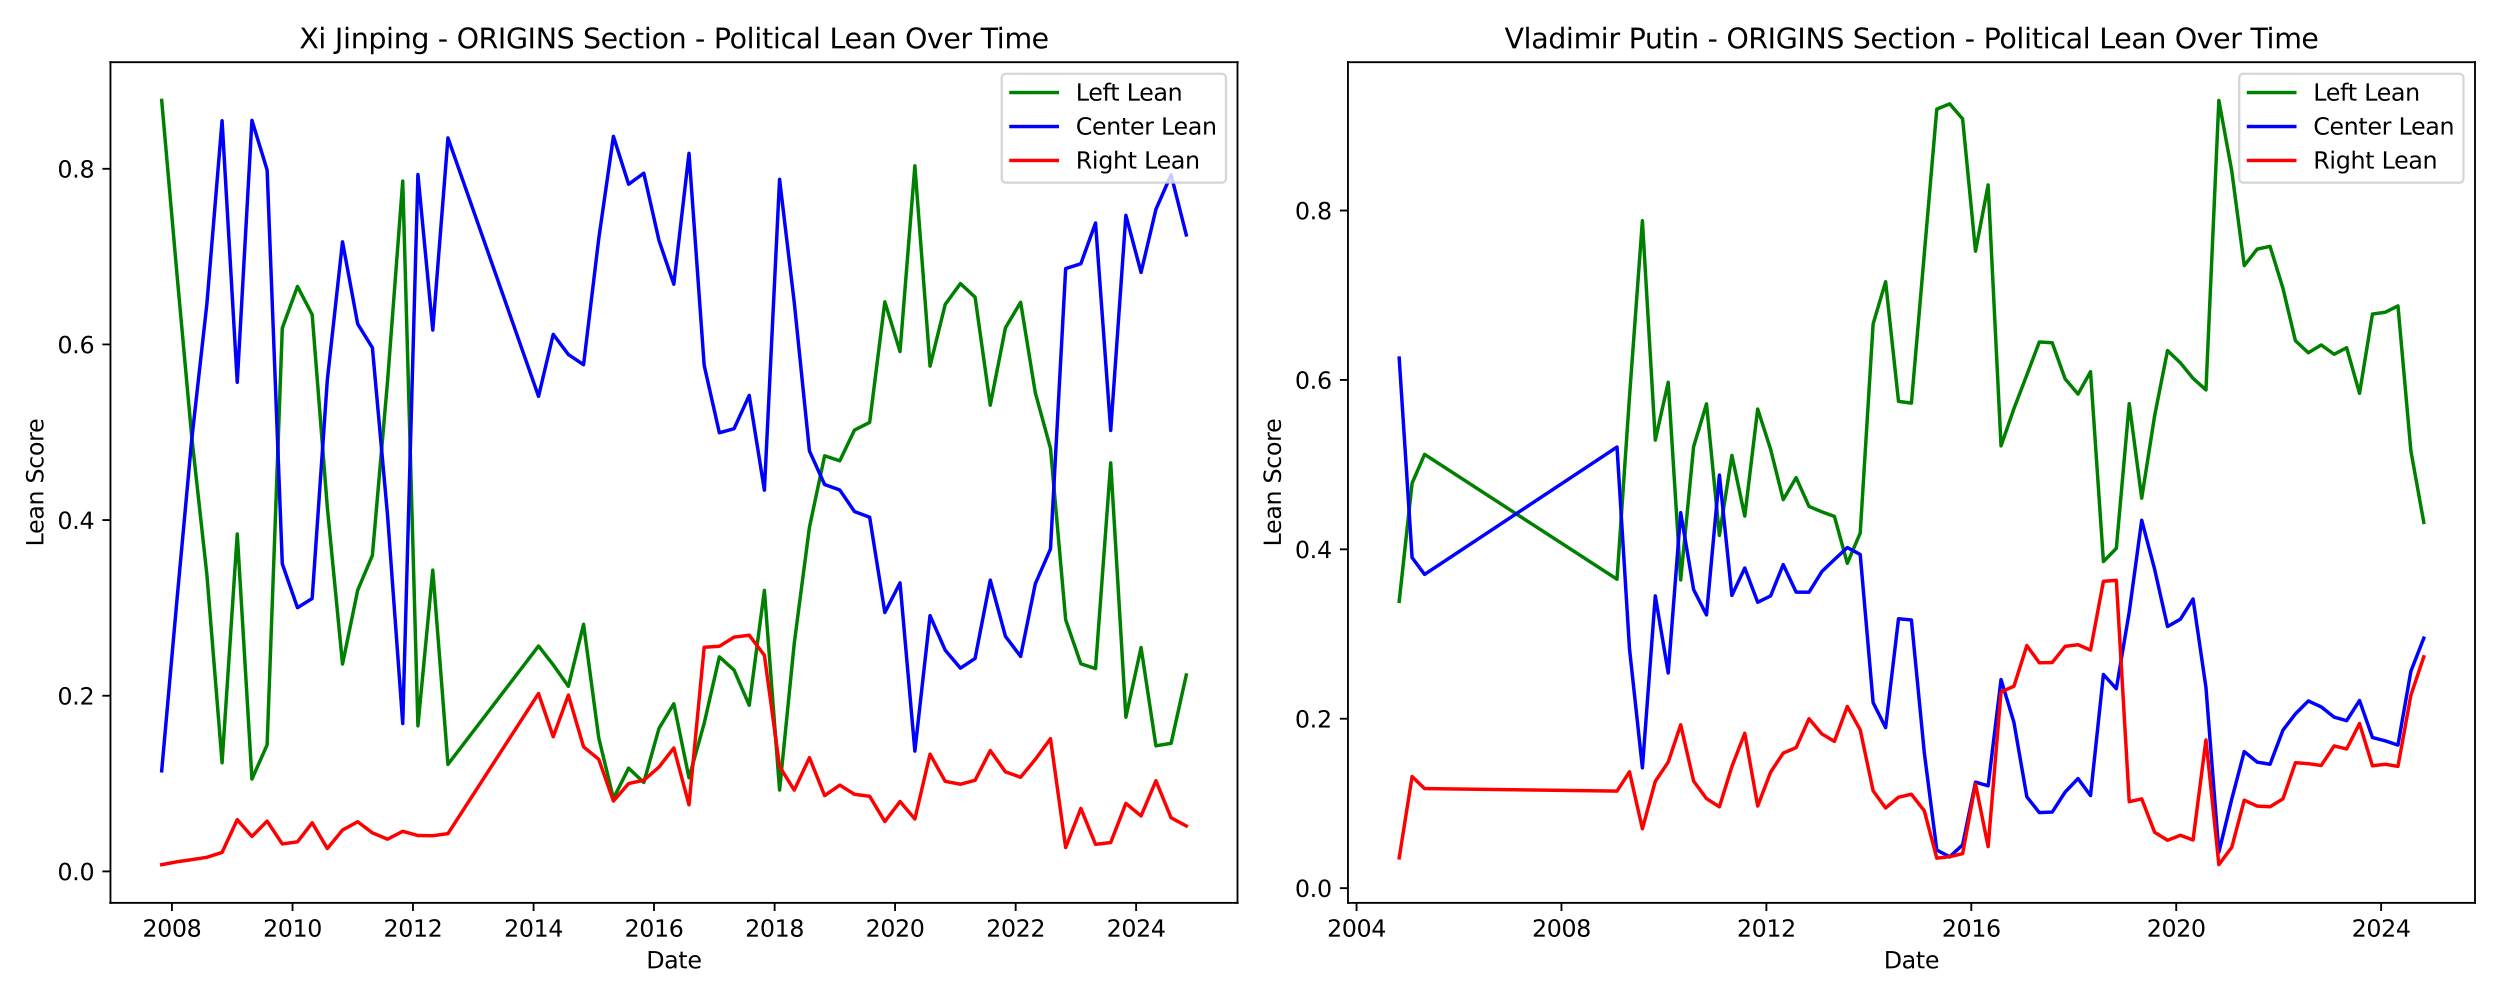 <?xml version="1.0" encoding="utf-8" standalone="no"?>
<!DOCTYPE svg PUBLIC "-//W3C//DTD SVG 1.1//EN"
  "http://www.w3.org/Graphics/SVG/1.1/DTD/svg11.dtd">
<svg xmlns:xlink="http://www.w3.org/1999/xlink" width="1080pt" height="432pt" viewBox="0 0 1080 432" xmlns="http://www.w3.org/2000/svg" version="1.1">
 <defs>
  <style type="text/css">*{stroke-linejoin: round; stroke-linecap: butt}</style>
 </defs>
 <g id="figure_1">
  <g id="patch_1">
   <path d="M 0 432 
L 1080 432 
L 1080 0 
L 0 0 
z
" style="fill: #ffffff"/>
  </g>
  <g id="axes_1">
   <g id="patch_2">
    <path d="M 47.72 390.04 
L 534.6 390.04 
L 534.6 26.88 
L 47.72 26.88 
z
" style="fill: #ffffff"/>
   </g>
   <g id="PolyCollection_1"/>
   <g id="PolyCollection_2"/>
   <g id="PolyCollection_3"/>
   <g id="matplotlib.axis_1">
    <g id="xtick_1">
     <g id="line2d_1">
      <defs>
       <path id="mba65ad11e4" d="M 0 0 
L 0 3.5 
" style="stroke: #000000; stroke-width: 0.8"/>
      </defs>
      <g>
       <use xlink:href="#mba65ad11e4" x="74.27" y="390.04" style="stroke: #000000; stroke-width: 0.8"/>
      </g>
     </g>
     <g id="text_1">
      <!-- 2008 -->
      <g transform="translate(61.545 404.638) scale(0.1 -0.1)">
       <defs>
        <path id="DejaVuSans-32" d="M 1228 531 
L 3431 531 
L 3431 0 
L 469 0 
L 469 531 
Q 828 903 1448 1529 
Q 2069 2156 2228 2338 
Q 2531 2678 2651 2914 
Q 2772 3150 2772 3378 
Q 2772 3750 2511 3984 
Q 2250 4219 1831 4219 
Q 1534 4219 1204 4116 
Q 875 4013 500 3803 
L 500 4441 
Q 881 4594 1212 4672 
Q 1544 4750 1819 4750 
Q 2544 4750 2975 4387 
Q 3406 4025 3406 3419 
Q 3406 3131 3298 2873 
Q 3191 2616 2906 2266 
Q 2828 2175 2409 1742 
Q 1991 1309 1228 531 
z
" transform="scale(0.016)"/>
        <path id="DejaVuSans-30" d="M 2034 4250 
Q 1547 4250 1301 3770 
Q 1056 3291 1056 2328 
Q 1056 1369 1301 889 
Q 1547 409 2034 409 
Q 2525 409 2770 889 
Q 3016 1369 3016 2328 
Q 3016 3291 2770 3770 
Q 2525 4250 2034 4250 
z
M 2034 4750 
Q 2819 4750 3233 4129 
Q 3647 3509 3647 2328 
Q 3647 1150 3233 529 
Q 2819 -91 2034 -91 
Q 1250 -91 836 529 
Q 422 1150 422 2328 
Q 422 3509 836 4129 
Q 1250 4750 2034 4750 
z
" transform="scale(0.016)"/>
        <path id="DejaVuSans-38" d="M 2034 2216 
Q 1584 2216 1326 1975 
Q 1069 1734 1069 1313 
Q 1069 891 1326 650 
Q 1584 409 2034 409 
Q 2484 409 2743 651 
Q 3003 894 3003 1313 
Q 3003 1734 2745 1975 
Q 2488 2216 2034 2216 
z
M 1403 2484 
Q 997 2584 770 2862 
Q 544 3141 544 3541 
Q 544 4100 942 4425 
Q 1341 4750 2034 4750 
Q 2731 4750 3128 4425 
Q 3525 4100 3525 3541 
Q 3525 3141 3298 2862 
Q 3072 2584 2669 2484 
Q 3125 2378 3379 2068 
Q 3634 1759 3634 1313 
Q 3634 634 3220 271 
Q 2806 -91 2034 -91 
Q 1263 -91 848 271 
Q 434 634 434 1313 
Q 434 1759 690 2068 
Q 947 2378 1403 2484 
z
M 1172 3481 
Q 1172 3119 1398 2916 
Q 1625 2713 2034 2713 
Q 2441 2713 2670 2916 
Q 2900 3119 2900 3481 
Q 2900 3844 2670 4047 
Q 2441 4250 2034 4250 
Q 1625 4250 1398 4047 
Q 1172 3844 1172 3481 
z
" transform="scale(0.016)"/>
       </defs>
       <use xlink:href="#DejaVuSans-32"/>
       <use xlink:href="#DejaVuSans-30" x="63.623"/>
       <use xlink:href="#DejaVuSans-30" x="127.246"/>
       <use xlink:href="#DejaVuSans-38" x="190.869"/>
      </g>
     </g>
    </g>
    <g id="xtick_2">
     <g id="line2d_2">
      <g>
       <use xlink:href="#mba65ad11e4" x="126.372" y="390.04" style="stroke: #000000; stroke-width: 0.8"/>
      </g>
     </g>
     <g id="text_2">
      <!-- 2010 -->
      <g transform="translate(113.647 404.638) scale(0.1 -0.1)">
       <defs>
        <path id="DejaVuSans-31" d="M 794 531 
L 1825 531 
L 1825 4091 
L 703 3866 
L 703 4441 
L 1819 4666 
L 2450 4666 
L 2450 531 
L 3481 531 
L 3481 0 
L 794 0 
L 794 531 
z
" transform="scale(0.016)"/>
       </defs>
       <use xlink:href="#DejaVuSans-32"/>
       <use xlink:href="#DejaVuSans-30" x="63.623"/>
       <use xlink:href="#DejaVuSans-31" x="127.246"/>
       <use xlink:href="#DejaVuSans-30" x="190.869"/>
      </g>
     </g>
    </g>
    <g id="xtick_3">
     <g id="line2d_3">
      <g>
       <use xlink:href="#mba65ad11e4" x="178.403" y="390.04" style="stroke: #000000; stroke-width: 0.8"/>
      </g>
     </g>
     <g id="text_3">
      <!-- 2012 -->
      <g transform="translate(165.678 404.638) scale(0.1 -0.1)">
       <use xlink:href="#DejaVuSans-32"/>
       <use xlink:href="#DejaVuSans-30" x="63.623"/>
       <use xlink:href="#DejaVuSans-31" x="127.246"/>
       <use xlink:href="#DejaVuSans-32" x="190.869"/>
      </g>
     </g>
    </g>
    <g id="xtick_4">
     <g id="line2d_4">
      <g>
       <use xlink:href="#mba65ad11e4" x="230.505" y="390.04" style="stroke: #000000; stroke-width: 0.8"/>
      </g>
     </g>
     <g id="text_4">
      <!-- 2014 -->
      <g transform="translate(217.78 404.638) scale(0.1 -0.1)">
       <defs>
        <path id="DejaVuSans-34" d="M 2419 4116 
L 825 1625 
L 2419 1625 
L 2419 4116 
z
M 2253 4666 
L 3047 4666 
L 3047 1625 
L 3713 1625 
L 3713 1100 
L 3047 1100 
L 3047 0 
L 2419 0 
L 2419 1100 
L 313 1100 
L 313 1709 
L 2253 4666 
z
" transform="scale(0.016)"/>
       </defs>
       <use xlink:href="#DejaVuSans-32"/>
       <use xlink:href="#DejaVuSans-30" x="63.623"/>
       <use xlink:href="#DejaVuSans-31" x="127.246"/>
       <use xlink:href="#DejaVuSans-34" x="190.869"/>
      </g>
     </g>
    </g>
    <g id="xtick_5">
     <g id="line2d_5">
      <g>
       <use xlink:href="#mba65ad11e4" x="282.536" y="390.04" style="stroke: #000000; stroke-width: 0.8"/>
      </g>
     </g>
     <g id="text_5">
      <!-- 2016 -->
      <g transform="translate(269.811 404.638) scale(0.1 -0.1)">
       <defs>
        <path id="DejaVuSans-36" d="M 2113 2584 
Q 1688 2584 1439 2293 
Q 1191 2003 1191 1497 
Q 1191 994 1439 701 
Q 1688 409 2113 409 
Q 2538 409 2786 701 
Q 3034 994 3034 1497 
Q 3034 2003 2786 2293 
Q 2538 2584 2113 2584 
z
M 3366 4563 
L 3366 3988 
Q 3128 4100 2886 4159 
Q 2644 4219 2406 4219 
Q 1781 4219 1451 3797 
Q 1122 3375 1075 2522 
Q 1259 2794 1537 2939 
Q 1816 3084 2150 3084 
Q 2853 3084 3261 2657 
Q 3669 2231 3669 1497 
Q 3669 778 3244 343 
Q 2819 -91 2113 -91 
Q 1303 -91 875 529 
Q 447 1150 447 2328 
Q 447 3434 972 4092 
Q 1497 4750 2381 4750 
Q 2619 4750 2861 4703 
Q 3103 4656 3366 4563 
z
" transform="scale(0.016)"/>
       </defs>
       <use xlink:href="#DejaVuSans-32"/>
       <use xlink:href="#DejaVuSans-30" x="63.623"/>
       <use xlink:href="#DejaVuSans-31" x="127.246"/>
       <use xlink:href="#DejaVuSans-36" x="190.869"/>
      </g>
     </g>
    </g>
    <g id="xtick_6">
     <g id="line2d_6">
      <g>
       <use xlink:href="#mba65ad11e4" x="334.638" y="390.04" style="stroke: #000000; stroke-width: 0.8"/>
      </g>
     </g>
     <g id="text_6">
      <!-- 2018 -->
      <g transform="translate(321.913 404.638) scale(0.1 -0.1)">
       <use xlink:href="#DejaVuSans-32"/>
       <use xlink:href="#DejaVuSans-30" x="63.623"/>
       <use xlink:href="#DejaVuSans-31" x="127.246"/>
       <use xlink:href="#DejaVuSans-38" x="190.869"/>
      </g>
     </g>
    </g>
    <g id="xtick_7">
     <g id="line2d_7">
      <g>
       <use xlink:href="#mba65ad11e4" x="386.669" y="390.04" style="stroke: #000000; stroke-width: 0.8"/>
      </g>
     </g>
     <g id="text_7">
      <!-- 2020 -->
      <g transform="translate(373.944 404.638) scale(0.1 -0.1)">
       <use xlink:href="#DejaVuSans-32"/>
       <use xlink:href="#DejaVuSans-30" x="63.623"/>
       <use xlink:href="#DejaVuSans-32" x="127.246"/>
       <use xlink:href="#DejaVuSans-30" x="190.869"/>
      </g>
     </g>
    </g>
    <g id="xtick_8">
     <g id="line2d_8">
      <g>
       <use xlink:href="#mba65ad11e4" x="438.771" y="390.04" style="stroke: #000000; stroke-width: 0.8"/>
      </g>
     </g>
     <g id="text_8">
      <!-- 2022 -->
      <g transform="translate(426.046 404.638) scale(0.1 -0.1)">
       <use xlink:href="#DejaVuSans-32"/>
       <use xlink:href="#DejaVuSans-30" x="63.623"/>
       <use xlink:href="#DejaVuSans-32" x="127.246"/>
       <use xlink:href="#DejaVuSans-32" x="190.869"/>
      </g>
     </g>
    </g>
    <g id="xtick_9">
     <g id="line2d_9">
      <g>
       <use xlink:href="#mba65ad11e4" x="490.801" y="390.04" style="stroke: #000000; stroke-width: 0.8"/>
      </g>
     </g>
     <g id="text_9">
      <!-- 2024 -->
      <g transform="translate(478.076 404.638) scale(0.1 -0.1)">
       <use xlink:href="#DejaVuSans-32"/>
       <use xlink:href="#DejaVuSans-30" x="63.623"/>
       <use xlink:href="#DejaVuSans-32" x="127.246"/>
       <use xlink:href="#DejaVuSans-34" x="190.869"/>
      </g>
     </g>
    </g>
    <g id="text_10">
     <!-- Date -->
     <g transform="translate(279.209 418.317) scale(0.1 -0.1)">
      <defs>
       <path id="DejaVuSans-44" d="M 1259 4147 
L 1259 519 
L 2022 519 
Q 2988 519 3436 956 
Q 3884 1394 3884 2338 
Q 3884 3275 3436 3711 
Q 2988 4147 2022 4147 
L 1259 4147 
z
M 628 4666 
L 1925 4666 
Q 3281 4666 3915 4102 
Q 4550 3538 4550 2338 
Q 4550 1131 3912 565 
Q 3275 0 1925 0 
L 628 0 
L 628 4666 
z
" transform="scale(0.016)"/>
       <path id="DejaVuSans-61" d="M 2194 1759 
Q 1497 1759 1228 1600 
Q 959 1441 959 1056 
Q 959 750 1161 570 
Q 1363 391 1709 391 
Q 2188 391 2477 730 
Q 2766 1069 2766 1631 
L 2766 1759 
L 2194 1759 
z
M 3341 1997 
L 3341 0 
L 2766 0 
L 2766 531 
Q 2569 213 2275 61 
Q 1981 -91 1556 -91 
Q 1019 -91 701 211 
Q 384 513 384 1019 
Q 384 1609 779 1909 
Q 1175 2209 1959 2209 
L 2766 2209 
L 2766 2266 
Q 2766 2663 2505 2880 
Q 2244 3097 1772 3097 
Q 1472 3097 1187 3025 
Q 903 2953 641 2809 
L 641 3341 
Q 956 3463 1253 3523 
Q 1550 3584 1831 3584 
Q 2591 3584 2966 3190 
Q 3341 2797 3341 1997 
z
" transform="scale(0.016)"/>
       <path id="DejaVuSans-74" d="M 1172 4494 
L 1172 3500 
L 2356 3500 
L 2356 3053 
L 1172 3053 
L 1172 1153 
Q 1172 725 1289 603 
Q 1406 481 1766 481 
L 2356 481 
L 2356 0 
L 1766 0 
Q 1100 0 847 248 
Q 594 497 594 1153 
L 594 3053 
L 172 3053 
L 172 3500 
L 594 3500 
L 594 4494 
L 1172 4494 
z
" transform="scale(0.016)"/>
       <path id="DejaVuSans-65" d="M 3597 1894 
L 3597 1613 
L 953 1613 
Q 991 1019 1311 708 
Q 1631 397 2203 397 
Q 2534 397 2845 478 
Q 3156 559 3463 722 
L 3463 178 
Q 3153 47 2828 -22 
Q 2503 -91 2169 -91 
Q 1331 -91 842 396 
Q 353 884 353 1716 
Q 353 2575 817 3079 
Q 1281 3584 2069 3584 
Q 2775 3584 3186 3129 
Q 3597 2675 3597 1894 
z
M 3022 2063 
Q 3016 2534 2758 2815 
Q 2500 3097 2075 3097 
Q 1594 3097 1305 2825 
Q 1016 2553 972 2059 
L 3022 2063 
z
" transform="scale(0.016)"/>
      </defs>
      <use xlink:href="#DejaVuSans-44"/>
      <use xlink:href="#DejaVuSans-61" x="77.002"/>
      <use xlink:href="#DejaVuSans-74" x="138.281"/>
      <use xlink:href="#DejaVuSans-65" x="177.49"/>
     </g>
    </g>
   </g>
   <g id="matplotlib.axis_2">
    <g id="ytick_1">
     <g id="line2d_10">
      <defs>
       <path id="mafefef39d3" d="M 0 0 
L -3.5 0 
" style="stroke: #000000; stroke-width: 0.8"/>
      </defs>
      <g>
       <use xlink:href="#mafefef39d3" x="47.72" y="376.442" style="stroke: #000000; stroke-width: 0.8"/>
      </g>
     </g>
     <g id="text_11">
      <!-- 0.0 -->
      <g transform="translate(24.817 380.241) scale(0.1 -0.1)">
       <defs>
        <path id="DejaVuSans-2e" d="M 684 794 
L 1344 794 
L 1344 0 
L 684 0 
L 684 794 
z
" transform="scale(0.016)"/>
       </defs>
       <use xlink:href="#DejaVuSans-30"/>
       <use xlink:href="#DejaVuSans-2e" x="63.623"/>
       <use xlink:href="#DejaVuSans-30" x="95.41"/>
      </g>
     </g>
    </g>
    <g id="ytick_2">
     <g id="line2d_11">
      <g>
       <use xlink:href="#mafefef39d3" x="47.72" y="300.56" style="stroke: #000000; stroke-width: 0.8"/>
      </g>
     </g>
     <g id="text_12">
      <!-- 0.2 -->
      <g transform="translate(24.817 304.359) scale(0.1 -0.1)">
       <use xlink:href="#DejaVuSans-30"/>
       <use xlink:href="#DejaVuSans-2e" x="63.623"/>
       <use xlink:href="#DejaVuSans-32" x="95.41"/>
      </g>
     </g>
    </g>
    <g id="ytick_3">
     <g id="line2d_12">
      <g>
       <use xlink:href="#mafefef39d3" x="47.72" y="224.678" style="stroke: #000000; stroke-width: 0.8"/>
      </g>
     </g>
     <g id="text_13">
      <!-- 0.4 -->
      <g transform="translate(24.817 228.477) scale(0.1 -0.1)">
       <use xlink:href="#DejaVuSans-30"/>
       <use xlink:href="#DejaVuSans-2e" x="63.623"/>
       <use xlink:href="#DejaVuSans-34" x="95.41"/>
      </g>
     </g>
    </g>
    <g id="ytick_4">
     <g id="line2d_13">
      <g>
       <use xlink:href="#mafefef39d3" x="47.72" y="148.795" style="stroke: #000000; stroke-width: 0.8"/>
      </g>
     </g>
     <g id="text_14">
      <!-- 0.6 -->
      <g transform="translate(24.817 152.595) scale(0.1 -0.1)">
       <use xlink:href="#DejaVuSans-30"/>
       <use xlink:href="#DejaVuSans-2e" x="63.623"/>
       <use xlink:href="#DejaVuSans-36" x="95.41"/>
      </g>
     </g>
    </g>
    <g id="ytick_5">
     <g id="line2d_14">
      <g>
       <use xlink:href="#mafefef39d3" x="47.72" y="72.913" style="stroke: #000000; stroke-width: 0.8"/>
      </g>
     </g>
     <g id="text_15">
      <!-- 0.8 -->
      <g transform="translate(24.817 76.712) scale(0.1 -0.1)">
       <use xlink:href="#DejaVuSans-30"/>
       <use xlink:href="#DejaVuSans-2e" x="63.623"/>
       <use xlink:href="#DejaVuSans-38" x="95.41"/>
      </g>
     </g>
    </g>
    <g id="text_16">
     <!-- Lean Score -->
     <g transform="translate(18.737 236.059) rotate(-90) scale(0.1 -0.1)">
      <defs>
       <path id="DejaVuSans-4c" d="M 628 4666 
L 1259 4666 
L 1259 531 
L 3531 531 
L 3531 0 
L 628 0 
L 628 4666 
z
" transform="scale(0.016)"/>
       <path id="DejaVuSans-6e" d="M 3513 2113 
L 3513 0 
L 2938 0 
L 2938 2094 
Q 2938 2591 2744 2837 
Q 2550 3084 2163 3084 
Q 1697 3084 1428 2787 
Q 1159 2491 1159 1978 
L 1159 0 
L 581 0 
L 581 3500 
L 1159 3500 
L 1159 2956 
Q 1366 3272 1645 3428 
Q 1925 3584 2291 3584 
Q 2894 3584 3203 3211 
Q 3513 2838 3513 2113 
z
" transform="scale(0.016)"/>
       <path id="DejaVuSans-20" transform="scale(0.016)"/>
       <path id="DejaVuSans-53" d="M 3425 4513 
L 3425 3897 
Q 3066 4069 2747 4153 
Q 2428 4238 2131 4238 
Q 1616 4238 1336 4038 
Q 1056 3838 1056 3469 
Q 1056 3159 1242 3001 
Q 1428 2844 1947 2747 
L 2328 2669 
Q 3034 2534 3370 2195 
Q 3706 1856 3706 1288 
Q 3706 609 3251 259 
Q 2797 -91 1919 -91 
Q 1588 -91 1214 -16 
Q 841 59 441 206 
L 441 856 
Q 825 641 1194 531 
Q 1563 422 1919 422 
Q 2459 422 2753 634 
Q 3047 847 3047 1241 
Q 3047 1584 2836 1778 
Q 2625 1972 2144 2069 
L 1759 2144 
Q 1053 2284 737 2584 
Q 422 2884 422 3419 
Q 422 4038 858 4394 
Q 1294 4750 2059 4750 
Q 2388 4750 2728 4690 
Q 3069 4631 3425 4513 
z
" transform="scale(0.016)"/>
       <path id="DejaVuSans-63" d="M 3122 3366 
L 3122 2828 
Q 2878 2963 2633 3030 
Q 2388 3097 2138 3097 
Q 1578 3097 1268 2742 
Q 959 2388 959 1747 
Q 959 1106 1268 751 
Q 1578 397 2138 397 
Q 2388 397 2633 464 
Q 2878 531 3122 666 
L 3122 134 
Q 2881 22 2623 -34 
Q 2366 -91 2075 -91 
Q 1284 -91 818 406 
Q 353 903 353 1747 
Q 353 2603 823 3093 
Q 1294 3584 2113 3584 
Q 2378 3584 2631 3529 
Q 2884 3475 3122 3366 
z
" transform="scale(0.016)"/>
       <path id="DejaVuSans-6f" d="M 1959 3097 
Q 1497 3097 1228 2736 
Q 959 2375 959 1747 
Q 959 1119 1226 758 
Q 1494 397 1959 397 
Q 2419 397 2687 759 
Q 2956 1122 2956 1747 
Q 2956 2369 2687 2733 
Q 2419 3097 1959 3097 
z
M 1959 3584 
Q 2709 3584 3137 3096 
Q 3566 2609 3566 1747 
Q 3566 888 3137 398 
Q 2709 -91 1959 -91 
Q 1206 -91 779 398 
Q 353 888 353 1747 
Q 353 2609 779 3096 
Q 1206 3584 1959 3584 
z
" transform="scale(0.016)"/>
       <path id="DejaVuSans-72" d="M 2631 2963 
Q 2534 3019 2420 3045 
Q 2306 3072 2169 3072 
Q 1681 3072 1420 2755 
Q 1159 2438 1159 1844 
L 1159 0 
L 581 0 
L 581 3500 
L 1159 3500 
L 1159 2956 
Q 1341 3275 1631 3429 
Q 1922 3584 2338 3584 
Q 2397 3584 2469 3576 
Q 2541 3569 2628 3553 
L 2631 2963 
z
" transform="scale(0.016)"/>
      </defs>
      <use xlink:href="#DejaVuSans-4c"/>
      <use xlink:href="#DejaVuSans-65" x="53.963"/>
      <use xlink:href="#DejaVuSans-61" x="115.486"/>
      <use xlink:href="#DejaVuSans-6e" x="176.766"/>
      <use xlink:href="#DejaVuSans-20" x="240.145"/>
      <use xlink:href="#DejaVuSans-53" x="271.932"/>
      <use xlink:href="#DejaVuSans-63" x="335.408"/>
      <use xlink:href="#DejaVuSans-6f" x="390.389"/>
      <use xlink:href="#DejaVuSans-72" x="451.57"/>
      <use xlink:href="#DejaVuSans-65" x="490.434"/>
     </g>
    </g>
   </g>
   <g id="line2d_15">
    <path d="M 69.851 43.387 
L 76.408 117.982 
L 82.823 188.599 
L 89.38 248.355 
L 95.938 329.529 
L 102.495 230.661 
L 108.838 336.56 
L 115.396 321.773 
L 121.953 141.744 
L 128.51 123.728 
L 134.854 135.909 
L 141.411 219.275 
L 147.968 286.879 
L 154.526 254.962 
L 160.869 239.935 
L 167.426 164.701 
L 173.984 78.213 
L 180.541 313.579 
L 186.956 246.289 
L 193.513 330.219 
L 232.643 279.083 
L 238.987 287.199 
L 245.544 296.497 
L 252.101 269.711 
L 258.659 318.779 
L 265.002 344.948 
L 271.559 331.834 
L 278.117 338.028 
L 284.674 314.684 
L 291.089 304.012 
L 297.646 336.002 
L 304.203 312.478 
L 310.761 283.759 
L 317.104 289.461 
L 323.661 304.684 
L 330.219 255.041 
L 336.776 341.288 
L 343.12 277.906 
L 349.677 227.788 
L 356.234 196.909 
L 362.791 199.073 
L 369.135 185.781 
L 375.692 182.474 
L 382.25 130.393 
L 388.807 151.872 
L 395.222 71.622 
L 401.779 158.161 
L 408.336 131.498 
L 414.894 122.49 
L 421.237 128.378 
L 427.794 175.049 
L 434.352 141.584 
L 440.909 130.572 
L 447.252 169.67 
L 453.81 193.665 
L 460.367 267.731 
L 466.924 286.756 
L 473.268 288.832 
L 479.825 199.962 
L 486.382 309.84 
L 492.94 279.723 
L 499.354 322.19 
L 505.912 321.118 
L 512.469 291.626 
" clip-path="url(#p3bf8f49c4a)" style="fill: none; stroke: #008000; stroke-width: 1.5; stroke-linecap: square"/>
   </g>
   <g id="line2d_16">
    <path d="M 69.851 332.995 
L 76.408 259.626 
L 82.823 189.955 
L 89.38 131.207 
L 95.938 52.156 
L 102.495 165.168 
L 108.838 52.009 
L 115.396 73.427 
L 121.953 243.58 
L 128.51 262.517 
L 134.854 258.563 
L 141.411 164.076 
L 147.968 104.461 
L 154.526 139.96 
L 160.869 150.192 
L 167.426 222.688 
L 173.984 312.581 
L 180.541 75.394 
L 186.956 142.593 
L 193.513 59.566 
L 232.643 171.217 
L 238.987 144.444 
L 245.544 153.158 
L 252.101 157.564 
L 258.659 103.125 
L 265.002 58.913 
L 271.559 79.591 
L 278.117 74.823 
L 284.674 103.846 
L 291.089 122.777 
L 297.646 66.241 
L 304.203 157.823 
L 310.761 186.957 
L 317.104 185.199 
L 323.661 170.823 
L 330.219 211.775 
L 336.776 77.458 
L 343.12 130.687 
L 349.677 194.814 
L 356.234 209.307 
L 362.791 211.676 
L 369.135 220.99 
L 375.692 223.444 
L 382.25 264.609 
L 388.807 251.806 
L 395.222 324.482 
L 401.779 265.963 
L 408.336 280.875 
L 414.894 288.643 
L 421.237 284.447 
L 427.794 250.622 
L 434.352 274.896 
L 440.909 283.58 
L 447.252 252.195 
L 453.81 237.152 
L 460.367 116.028 
L 466.924 113.94 
L 473.268 96.329 
L 479.825 185.972 
L 486.382 93.023 
L 492.94 117.699 
L 499.354 90.441 
L 505.912 75.509 
L 512.469 101.478 
" clip-path="url(#p3bf8f49c4a)" style="fill: none; stroke: #0000ff; stroke-width: 1.5; stroke-linecap: square"/>
   </g>
   <g id="line2d_17">
    <path d="M 69.851 373.533 
L 76.408 372.307 
L 82.823 371.362 
L 89.38 370.354 
L 95.938 368.23 
L 102.495 354.086 
L 108.838 361.345 
L 115.396 354.715 
L 121.953 364.592 
L 128.51 363.67 
L 134.854 355.443 
L 141.411 366.564 
L 147.968 358.576 
L 154.526 354.993 
L 160.869 359.788 
L 167.426 362.526 
L 173.984 359.122 
L 180.541 360.942 
L 186.956 361.033 
L 193.513 360.13 
L 232.643 299.614 
L 238.987 318.272 
L 245.544 300.26 
L 252.101 322.64 
L 258.659 328.011 
L 265.002 346.054 
L 271.559 338.49 
L 278.117 337.064 
L 284.674 331.385 
L 291.089 323.126 
L 297.646 347.672 
L 304.203 279.614 
L 310.761 279.199 
L 317.104 275.255 
L 323.661 274.408 
L 330.219 283.1 
L 336.776 331.169 
L 343.12 341.322 
L 349.677 327.313 
L 356.234 343.699 
L 362.791 339.166 
L 369.135 343.144 
L 375.692 343.997 
L 382.25 354.913 
L 388.807 346.238 
L 395.222 353.811 
L 401.779 325.792 
L 408.336 337.542 
L 414.894 338.782 
L 421.237 337.09 
L 427.794 324.244 
L 434.352 333.435 
L 440.909 335.763 
L 447.252 328.05 
L 453.81 319.099 
L 460.367 366.157 
L 466.924 349.219 
L 473.268 364.754 
L 479.825 363.981 
L 486.382 347.052 
L 492.94 352.493 
L 499.354 337.284 
L 505.912 353.288 
L 512.469 356.812 
" clip-path="url(#p3bf8f49c4a)" style="fill: none; stroke: #ff0000; stroke-width: 1.5; stroke-linecap: square"/>
   </g>
   <g id="patch_3">
    <path d="M 47.72 390.04 
L 47.72 26.88 
" style="fill: none; stroke: #000000; stroke-width: 0.8; stroke-linejoin: miter; stroke-linecap: square"/>
   </g>
   <g id="patch_4">
    <path d="M 534.6 390.04 
L 534.6 26.88 
" style="fill: none; stroke: #000000; stroke-width: 0.8; stroke-linejoin: miter; stroke-linecap: square"/>
   </g>
   <g id="patch_5">
    <path d="M 47.72 390.04 
L 534.6 390.04 
" style="fill: none; stroke: #000000; stroke-width: 0.8; stroke-linejoin: miter; stroke-linecap: square"/>
   </g>
   <g id="patch_6">
    <path d="M 47.72 26.88 
L 534.6 26.88 
" style="fill: none; stroke: #000000; stroke-width: 0.8; stroke-linejoin: miter; stroke-linecap: square"/>
   </g>
   <g id="text_17">
    <!-- Xi Jinping - ORIGINS Section - Political Lean Over Time -->
    <g transform="translate(129.303 20.88) scale(0.12 -0.12)">
     <defs>
      <path id="DejaVuSans-58" d="M 403 4666 
L 1081 4666 
L 2241 2931 
L 3406 4666 
L 4084 4666 
L 2584 2425 
L 4184 0 
L 3506 0 
L 2194 1984 
L 872 0 
L 191 0 
L 1856 2491 
L 403 4666 
z
" transform="scale(0.016)"/>
      <path id="DejaVuSans-69" d="M 603 3500 
L 1178 3500 
L 1178 0 
L 603 0 
L 603 3500 
z
M 603 4863 
L 1178 4863 
L 1178 4134 
L 603 4134 
L 603 4863 
z
" transform="scale(0.016)"/>
      <path id="DejaVuSans-4a" d="M 628 4666 
L 1259 4666 
L 1259 325 
Q 1259 -519 939 -900 
Q 619 -1281 -91 -1281 
L -331 -1281 
L -331 -750 
L -134 -750 
Q 284 -750 456 -515 
Q 628 -281 628 325 
L 628 4666 
z
" transform="scale(0.016)"/>
      <path id="DejaVuSans-70" d="M 1159 525 
L 1159 -1331 
L 581 -1331 
L 581 3500 
L 1159 3500 
L 1159 2969 
Q 1341 3281 1617 3432 
Q 1894 3584 2278 3584 
Q 2916 3584 3314 3078 
Q 3713 2572 3713 1747 
Q 3713 922 3314 415 
Q 2916 -91 2278 -91 
Q 1894 -91 1617 61 
Q 1341 213 1159 525 
z
M 3116 1747 
Q 3116 2381 2855 2742 
Q 2594 3103 2138 3103 
Q 1681 3103 1420 2742 
Q 1159 2381 1159 1747 
Q 1159 1113 1420 752 
Q 1681 391 2138 391 
Q 2594 391 2855 752 
Q 3116 1113 3116 1747 
z
" transform="scale(0.016)"/>
      <path id="DejaVuSans-67" d="M 2906 1791 
Q 2906 2416 2648 2759 
Q 2391 3103 1925 3103 
Q 1463 3103 1205 2759 
Q 947 2416 947 1791 
Q 947 1169 1205 825 
Q 1463 481 1925 481 
Q 2391 481 2648 825 
Q 2906 1169 2906 1791 
z
M 3481 434 
Q 3481 -459 3084 -895 
Q 2688 -1331 1869 -1331 
Q 1566 -1331 1297 -1286 
Q 1028 -1241 775 -1147 
L 775 -588 
Q 1028 -725 1275 -790 
Q 1522 -856 1778 -856 
Q 2344 -856 2625 -561 
Q 2906 -266 2906 331 
L 2906 616 
Q 2728 306 2450 153 
Q 2172 0 1784 0 
Q 1141 0 747 490 
Q 353 981 353 1791 
Q 353 2603 747 3093 
Q 1141 3584 1784 3584 
Q 2172 3584 2450 3431 
Q 2728 3278 2906 2969 
L 2906 3500 
L 3481 3500 
L 3481 434 
z
" transform="scale(0.016)"/>
      <path id="DejaVuSans-2d" d="M 313 2009 
L 1997 2009 
L 1997 1497 
L 313 1497 
L 313 2009 
z
" transform="scale(0.016)"/>
      <path id="DejaVuSans-4f" d="M 2522 4238 
Q 1834 4238 1429 3725 
Q 1025 3213 1025 2328 
Q 1025 1447 1429 934 
Q 1834 422 2522 422 
Q 3209 422 3611 934 
Q 4013 1447 4013 2328 
Q 4013 3213 3611 3725 
Q 3209 4238 2522 4238 
z
M 2522 4750 
Q 3503 4750 4090 4092 
Q 4678 3434 4678 2328 
Q 4678 1225 4090 567 
Q 3503 -91 2522 -91 
Q 1538 -91 948 565 
Q 359 1222 359 2328 
Q 359 3434 948 4092 
Q 1538 4750 2522 4750 
z
" transform="scale(0.016)"/>
      <path id="DejaVuSans-52" d="M 2841 2188 
Q 3044 2119 3236 1894 
Q 3428 1669 3622 1275 
L 4263 0 
L 3584 0 
L 2988 1197 
Q 2756 1666 2539 1819 
Q 2322 1972 1947 1972 
L 1259 1972 
L 1259 0 
L 628 0 
L 628 4666 
L 2053 4666 
Q 2853 4666 3247 4331 
Q 3641 3997 3641 3322 
Q 3641 2881 3436 2590 
Q 3231 2300 2841 2188 
z
M 1259 4147 
L 1259 2491 
L 2053 2491 
Q 2509 2491 2742 2702 
Q 2975 2913 2975 3322 
Q 2975 3731 2742 3939 
Q 2509 4147 2053 4147 
L 1259 4147 
z
" transform="scale(0.016)"/>
      <path id="DejaVuSans-49" d="M 628 4666 
L 1259 4666 
L 1259 0 
L 628 0 
L 628 4666 
z
" transform="scale(0.016)"/>
      <path id="DejaVuSans-47" d="M 3809 666 
L 3809 1919 
L 2778 1919 
L 2778 2438 
L 4434 2438 
L 4434 434 
Q 4069 175 3628 42 
Q 3188 -91 2688 -91 
Q 1594 -91 976 548 
Q 359 1188 359 2328 
Q 359 3472 976 4111 
Q 1594 4750 2688 4750 
Q 3144 4750 3555 4637 
Q 3966 4525 4313 4306 
L 4313 3634 
Q 3963 3931 3569 4081 
Q 3175 4231 2741 4231 
Q 1884 4231 1454 3753 
Q 1025 3275 1025 2328 
Q 1025 1384 1454 906 
Q 1884 428 2741 428 
Q 3075 428 3337 486 
Q 3600 544 3809 666 
z
" transform="scale(0.016)"/>
      <path id="DejaVuSans-4e" d="M 628 4666 
L 1478 4666 
L 3547 763 
L 3547 4666 
L 4159 4666 
L 4159 0 
L 3309 0 
L 1241 3903 
L 1241 0 
L 628 0 
L 628 4666 
z
" transform="scale(0.016)"/>
      <path id="DejaVuSans-50" d="M 1259 4147 
L 1259 2394 
L 2053 2394 
Q 2494 2394 2734 2622 
Q 2975 2850 2975 3272 
Q 2975 3691 2734 3919 
Q 2494 4147 2053 4147 
L 1259 4147 
z
M 628 4666 
L 2053 4666 
Q 2838 4666 3239 4311 
Q 3641 3956 3641 3272 
Q 3641 2581 3239 2228 
Q 2838 1875 2053 1875 
L 1259 1875 
L 1259 0 
L 628 0 
L 628 4666 
z
" transform="scale(0.016)"/>
      <path id="DejaVuSans-6c" d="M 603 4863 
L 1178 4863 
L 1178 0 
L 603 0 
L 603 4863 
z
" transform="scale(0.016)"/>
      <path id="DejaVuSans-76" d="M 191 3500 
L 800 3500 
L 1894 563 
L 2988 3500 
L 3597 3500 
L 2284 0 
L 1503 0 
L 191 3500 
z
" transform="scale(0.016)"/>
      <path id="DejaVuSans-54" d="M -19 4666 
L 3928 4666 
L 3928 4134 
L 2272 4134 
L 2272 0 
L 1638 0 
L 1638 4134 
L -19 4134 
L -19 4666 
z
" transform="scale(0.016)"/>
      <path id="DejaVuSans-6d" d="M 3328 2828 
Q 3544 3216 3844 3400 
Q 4144 3584 4550 3584 
Q 5097 3584 5394 3201 
Q 5691 2819 5691 2113 
L 5691 0 
L 5113 0 
L 5113 2094 
Q 5113 2597 4934 2840 
Q 4756 3084 4391 3084 
Q 3944 3084 3684 2787 
Q 3425 2491 3425 1978 
L 3425 0 
L 2847 0 
L 2847 2094 
Q 2847 2600 2669 2842 
Q 2491 3084 2119 3084 
Q 1678 3084 1418 2786 
Q 1159 2488 1159 1978 
L 1159 0 
L 581 0 
L 581 3500 
L 1159 3500 
L 1159 2956 
Q 1356 3278 1631 3431 
Q 1906 3584 2284 3584 
Q 2666 3584 2933 3390 
Q 3200 3197 3328 2828 
z
" transform="scale(0.016)"/>
     </defs>
     <use xlink:href="#DejaVuSans-58"/>
     <use xlink:href="#DejaVuSans-69" x="68.506"/>
     <use xlink:href="#DejaVuSans-20" x="96.289"/>
     <use xlink:href="#DejaVuSans-4a" x="128.076"/>
     <use xlink:href="#DejaVuSans-69" x="157.568"/>
     <use xlink:href="#DejaVuSans-6e" x="185.352"/>
     <use xlink:href="#DejaVuSans-70" x="248.73"/>
     <use xlink:href="#DejaVuSans-69" x="312.207"/>
     <use xlink:href="#DejaVuSans-6e" x="339.99"/>
     <use xlink:href="#DejaVuSans-67" x="403.369"/>
     <use xlink:href="#DejaVuSans-20" x="466.846"/>
     <use xlink:href="#DejaVuSans-2d" x="498.633"/>
     <use xlink:href="#DejaVuSans-20" x="534.717"/>
     <use xlink:href="#DejaVuSans-4f" x="566.504"/>
     <use xlink:href="#DejaVuSans-52" x="645.215"/>
     <use xlink:href="#DejaVuSans-49" x="714.697"/>
     <use xlink:href="#DejaVuSans-47" x="744.189"/>
     <use xlink:href="#DejaVuSans-49" x="821.68"/>
     <use xlink:href="#DejaVuSans-4e" x="851.172"/>
     <use xlink:href="#DejaVuSans-53" x="925.977"/>
     <use xlink:href="#DejaVuSans-20" x="989.453"/>
     <use xlink:href="#DejaVuSans-53" x="1021.24"/>
     <use xlink:href="#DejaVuSans-65" x="1084.717"/>
     <use xlink:href="#DejaVuSans-63" x="1146.24"/>
     <use xlink:href="#DejaVuSans-74" x="1201.221"/>
     <use xlink:href="#DejaVuSans-69" x="1240.43"/>
     <use xlink:href="#DejaVuSans-6f" x="1268.213"/>
     <use xlink:href="#DejaVuSans-6e" x="1329.395"/>
     <use xlink:href="#DejaVuSans-20" x="1392.773"/>
     <use xlink:href="#DejaVuSans-2d" x="1424.561"/>
     <use xlink:href="#DejaVuSans-20" x="1460.645"/>
     <use xlink:href="#DejaVuSans-50" x="1492.432"/>
     <use xlink:href="#DejaVuSans-6f" x="1549.109"/>
     <use xlink:href="#DejaVuSans-6c" x="1610.291"/>
     <use xlink:href="#DejaVuSans-69" x="1638.074"/>
     <use xlink:href="#DejaVuSans-74" x="1665.857"/>
     <use xlink:href="#DejaVuSans-69" x="1705.066"/>
     <use xlink:href="#DejaVuSans-63" x="1732.85"/>
     <use xlink:href="#DejaVuSans-61" x="1787.83"/>
     <use xlink:href="#DejaVuSans-6c" x="1849.109"/>
     <use xlink:href="#DejaVuSans-20" x="1876.893"/>
     <use xlink:href="#DejaVuSans-4c" x="1908.68"/>
     <use xlink:href="#DejaVuSans-65" x="1962.643"/>
     <use xlink:href="#DejaVuSans-61" x="2024.166"/>
     <use xlink:href="#DejaVuSans-6e" x="2085.445"/>
     <use xlink:href="#DejaVuSans-20" x="2148.824"/>
     <use xlink:href="#DejaVuSans-4f" x="2180.611"/>
     <use xlink:href="#DejaVuSans-76" x="2259.322"/>
     <use xlink:href="#DejaVuSans-65" x="2318.502"/>
     <use xlink:href="#DejaVuSans-72" x="2380.025"/>
     <use xlink:href="#DejaVuSans-20" x="2421.139"/>
     <use xlink:href="#DejaVuSans-54" x="2452.926"/>
     <use xlink:href="#DejaVuSans-69" x="2510.885"/>
     <use xlink:href="#DejaVuSans-6d" x="2538.668"/>
     <use xlink:href="#DejaVuSans-65" x="2636.08"/>
    </g>
   </g>
   <g id="legend_1">
    <g id="patch_7">
     <path d="M 434.748 78.914 
L 527.6 78.914 
Q 529.6 78.914 529.6 76.914 
L 529.6 33.88 
Q 529.6 31.88 527.6 31.88 
L 434.748 31.88 
Q 432.748 31.88 432.748 33.88 
L 432.748 76.914 
Q 432.748 78.914 434.748 78.914 
z
" style="fill: #ffffff; opacity: 0.8; stroke: #cccccc; stroke-linejoin: miter"/>
    </g>
    <g id="line2d_18">
     <path d="M 436.748 39.978 
L 446.748 39.978 
L 456.748 39.978 
" style="fill: none; stroke: #008000; stroke-width: 1.5; stroke-linecap: square"/>
    </g>
    <g id="text_18">
     <!-- Left Lean -->
     <g transform="translate(464.748 43.478) scale(0.1 -0.1)">
      <defs>
       <path id="DejaVuSans-66" d="M 2375 4863 
L 2375 4384 
L 1825 4384 
Q 1516 4384 1395 4259 
Q 1275 4134 1275 3809 
L 1275 3500 
L 2222 3500 
L 2222 3053 
L 1275 3053 
L 1275 0 
L 697 0 
L 697 3053 
L 147 3053 
L 147 3500 
L 697 3500 
L 697 3744 
Q 697 4328 969 4595 
Q 1241 4863 1831 4863 
L 2375 4863 
z
" transform="scale(0.016)"/>
      </defs>
      <use xlink:href="#DejaVuSans-4c"/>
      <use xlink:href="#DejaVuSans-65" x="53.963"/>
      <use xlink:href="#DejaVuSans-66" x="115.486"/>
      <use xlink:href="#DejaVuSans-74" x="148.941"/>
      <use xlink:href="#DejaVuSans-20" x="188.15"/>
      <use xlink:href="#DejaVuSans-4c" x="219.938"/>
      <use xlink:href="#DejaVuSans-65" x="273.9"/>
      <use xlink:href="#DejaVuSans-61" x="335.424"/>
      <use xlink:href="#DejaVuSans-6e" x="396.703"/>
     </g>
    </g>
    <g id="line2d_19">
     <path d="M 436.748 54.657 
L 446.748 54.657 
L 456.748 54.657 
" style="fill: none; stroke: #0000ff; stroke-width: 1.5; stroke-linecap: square"/>
    </g>
    <g id="text_19">
     <!-- Center Lean -->
     <g transform="translate(464.748 58.157) scale(0.1 -0.1)">
      <defs>
       <path id="DejaVuSans-43" d="M 4122 4306 
L 4122 3641 
Q 3803 3938 3442 4084 
Q 3081 4231 2675 4231 
Q 1875 4231 1450 3742 
Q 1025 3253 1025 2328 
Q 1025 1406 1450 917 
Q 1875 428 2675 428 
Q 3081 428 3442 575 
Q 3803 722 4122 1019 
L 4122 359 
Q 3791 134 3420 21 
Q 3050 -91 2638 -91 
Q 1578 -91 968 557 
Q 359 1206 359 2328 
Q 359 3453 968 4101 
Q 1578 4750 2638 4750 
Q 3056 4750 3426 4639 
Q 3797 4528 4122 4306 
z
" transform="scale(0.016)"/>
      </defs>
      <use xlink:href="#DejaVuSans-43"/>
      <use xlink:href="#DejaVuSans-65" x="69.824"/>
      <use xlink:href="#DejaVuSans-6e" x="131.348"/>
      <use xlink:href="#DejaVuSans-74" x="194.727"/>
      <use xlink:href="#DejaVuSans-65" x="233.936"/>
      <use xlink:href="#DejaVuSans-72" x="295.459"/>
      <use xlink:href="#DejaVuSans-20" x="336.572"/>
      <use xlink:href="#DejaVuSans-4c" x="368.359"/>
      <use xlink:href="#DejaVuSans-65" x="422.322"/>
      <use xlink:href="#DejaVuSans-61" x="483.846"/>
      <use xlink:href="#DejaVuSans-6e" x="545.125"/>
     </g>
    </g>
    <g id="line2d_20">
     <path d="M 436.748 69.335 
L 446.748 69.335 
L 456.748 69.335 
" style="fill: none; stroke: #ff0000; stroke-width: 1.5; stroke-linecap: square"/>
    </g>
    <g id="text_20">
     <!-- Right Lean -->
     <g transform="translate(464.748 72.835) scale(0.1 -0.1)">
      <defs>
       <path id="DejaVuSans-68" d="M 3513 2113 
L 3513 0 
L 2938 0 
L 2938 2094 
Q 2938 2591 2744 2837 
Q 2550 3084 2163 3084 
Q 1697 3084 1428 2787 
Q 1159 2491 1159 1978 
L 1159 0 
L 581 0 
L 581 4863 
L 1159 4863 
L 1159 2956 
Q 1366 3272 1645 3428 
Q 1925 3584 2291 3584 
Q 2894 3584 3203 3211 
Q 3513 2838 3513 2113 
z
" transform="scale(0.016)"/>
      </defs>
      <use xlink:href="#DejaVuSans-52"/>
      <use xlink:href="#DejaVuSans-69" x="69.482"/>
      <use xlink:href="#DejaVuSans-67" x="97.266"/>
      <use xlink:href="#DejaVuSans-68" x="160.742"/>
      <use xlink:href="#DejaVuSans-74" x="224.121"/>
      <use xlink:href="#DejaVuSans-20" x="263.33"/>
      <use xlink:href="#DejaVuSans-4c" x="295.117"/>
      <use xlink:href="#DejaVuSans-65" x="349.08"/>
      <use xlink:href="#DejaVuSans-61" x="410.604"/>
      <use xlink:href="#DejaVuSans-6e" x="471.883"/>
     </g>
    </g>
   </g>
  </g>
  <g id="axes_2">
   <g id="patch_8">
    <path d="M 582.32 390.04 
L 1069.2 390.04 
L 1069.2 26.88 
L 582.32 26.88 
z
" style="fill: #ffffff"/>
   </g>
   <g id="PolyCollection_4"/>
   <g id="PolyCollection_5"/>
   <g id="PolyCollection_6"/>
   <g id="matplotlib.axis_3">
    <g id="xtick_10">
     <g id="line2d_21">
      <g>
       <use xlink:href="#mba65ad11e4" x="586.031" y="390.04" style="stroke: #000000; stroke-width: 0.8"/>
      </g>
     </g>
     <g id="text_21">
      <!-- 2004 -->
      <g transform="translate(573.306 404.638) scale(0.1 -0.1)">
       <use xlink:href="#DejaVuSans-32"/>
       <use xlink:href="#DejaVuSans-30" x="63.623"/>
       <use xlink:href="#DejaVuSans-30" x="127.246"/>
       <use xlink:href="#DejaVuSans-34" x="190.869"/>
      </g>
     </g>
    </g>
    <g id="xtick_11">
     <g id="line2d_22">
      <g>
       <use xlink:href="#mba65ad11e4" x="674.555" y="390.04" style="stroke: #000000; stroke-width: 0.8"/>
      </g>
     </g>
     <g id="text_22">
      <!-- 2008 -->
      <g transform="translate(661.83 404.638) scale(0.1 -0.1)">
       <use xlink:href="#DejaVuSans-32"/>
       <use xlink:href="#DejaVuSans-30" x="63.623"/>
       <use xlink:href="#DejaVuSans-30" x="127.246"/>
       <use xlink:href="#DejaVuSans-38" x="190.869"/>
      </g>
     </g>
    </g>
    <g id="xtick_12">
     <g id="line2d_23">
      <g>
       <use xlink:href="#mba65ad11e4" x="763.078" y="390.04" style="stroke: #000000; stroke-width: 0.8"/>
      </g>
     </g>
     <g id="text_23">
      <!-- 2012 -->
      <g transform="translate(750.353 404.638) scale(0.1 -0.1)">
       <use xlink:href="#DejaVuSans-32"/>
       <use xlink:href="#DejaVuSans-30" x="63.623"/>
       <use xlink:href="#DejaVuSans-31" x="127.246"/>
       <use xlink:href="#DejaVuSans-32" x="190.869"/>
      </g>
     </g>
    </g>
    <g id="xtick_13">
     <g id="line2d_24">
      <g>
       <use xlink:href="#mba65ad11e4" x="851.602" y="390.04" style="stroke: #000000; stroke-width: 0.8"/>
      </g>
     </g>
     <g id="text_24">
      <!-- 2016 -->
      <g transform="translate(838.877 404.638) scale(0.1 -0.1)">
       <use xlink:href="#DejaVuSans-32"/>
       <use xlink:href="#DejaVuSans-30" x="63.623"/>
       <use xlink:href="#DejaVuSans-31" x="127.246"/>
       <use xlink:href="#DejaVuSans-36" x="190.869"/>
      </g>
     </g>
    </g>
    <g id="xtick_14">
     <g id="line2d_25">
      <g>
       <use xlink:href="#mba65ad11e4" x="940.126" y="390.04" style="stroke: #000000; stroke-width: 0.8"/>
      </g>
     </g>
     <g id="text_25">
      <!-- 2020 -->
      <g transform="translate(927.401 404.638) scale(0.1 -0.1)">
       <use xlink:href="#DejaVuSans-32"/>
       <use xlink:href="#DejaVuSans-30" x="63.623"/>
       <use xlink:href="#DejaVuSans-32" x="127.246"/>
       <use xlink:href="#DejaVuSans-30" x="190.869"/>
      </g>
     </g>
    </g>
    <g id="xtick_15">
     <g id="line2d_26">
      <g>
       <use xlink:href="#mba65ad11e4" x="1028.649" y="390.04" style="stroke: #000000; stroke-width: 0.8"/>
      </g>
     </g>
     <g id="text_26">
      <!-- 2024 -->
      <g transform="translate(1015.924 404.638) scale(0.1 -0.1)">
       <use xlink:href="#DejaVuSans-32"/>
       <use xlink:href="#DejaVuSans-30" x="63.623"/>
       <use xlink:href="#DejaVuSans-32" x="127.246"/>
       <use xlink:href="#DejaVuSans-34" x="190.869"/>
      </g>
     </g>
    </g>
    <g id="text_27">
     <!-- Date -->
     <g transform="translate(813.809 418.317) scale(0.1 -0.1)">
      <use xlink:href="#DejaVuSans-44"/>
      <use xlink:href="#DejaVuSans-61" x="77.002"/>
      <use xlink:href="#DejaVuSans-74" x="138.281"/>
      <use xlink:href="#DejaVuSans-65" x="177.49"/>
     </g>
    </g>
   </g>
   <g id="matplotlib.axis_4">
    <g id="ytick_6">
     <g id="line2d_27">
      <g>
       <use xlink:href="#mafefef39d3" x="582.32" y="383.67" style="stroke: #000000; stroke-width: 0.8"/>
      </g>
     </g>
     <g id="text_28">
      <!-- 0.0 -->
      <g transform="translate(559.417 387.469) scale(0.1 -0.1)">
       <use xlink:href="#DejaVuSans-30"/>
       <use xlink:href="#DejaVuSans-2e" x="63.623"/>
       <use xlink:href="#DejaVuSans-30" x="95.41"/>
      </g>
     </g>
    </g>
    <g id="ytick_7">
     <g id="line2d_28">
      <g>
       <use xlink:href="#mafefef39d3" x="582.32" y="310.488" style="stroke: #000000; stroke-width: 0.8"/>
      </g>
     </g>
     <g id="text_29">
      <!-- 0.2 -->
      <g transform="translate(559.417 314.287) scale(0.1 -0.1)">
       <use xlink:href="#DejaVuSans-30"/>
       <use xlink:href="#DejaVuSans-2e" x="63.623"/>
       <use xlink:href="#DejaVuSans-32" x="95.41"/>
      </g>
     </g>
    </g>
    <g id="ytick_8">
     <g id="line2d_29">
      <g>
       <use xlink:href="#mafefef39d3" x="582.32" y="237.305" style="stroke: #000000; stroke-width: 0.8"/>
      </g>
     </g>
     <g id="text_30">
      <!-- 0.4 -->
      <g transform="translate(559.417 241.104) scale(0.1 -0.1)">
       <use xlink:href="#DejaVuSans-30"/>
       <use xlink:href="#DejaVuSans-2e" x="63.623"/>
       <use xlink:href="#DejaVuSans-34" x="95.41"/>
      </g>
     </g>
    </g>
    <g id="ytick_9">
     <g id="line2d_30">
      <g>
       <use xlink:href="#mafefef39d3" x="582.32" y="164.123" style="stroke: #000000; stroke-width: 0.8"/>
      </g>
     </g>
     <g id="text_31">
      <!-- 0.6 -->
      <g transform="translate(559.417 167.922) scale(0.1 -0.1)">
       <use xlink:href="#DejaVuSans-30"/>
       <use xlink:href="#DejaVuSans-2e" x="63.623"/>
       <use xlink:href="#DejaVuSans-36" x="95.41"/>
      </g>
     </g>
    </g>
    <g id="ytick_10">
     <g id="line2d_31">
      <g>
       <use xlink:href="#mafefef39d3" x="582.32" y="90.94" style="stroke: #000000; stroke-width: 0.8"/>
      </g>
     </g>
     <g id="text_32">
      <!-- 0.8 -->
      <g transform="translate(559.417 94.739) scale(0.1 -0.1)">
       <use xlink:href="#DejaVuSans-30"/>
       <use xlink:href="#DejaVuSans-2e" x="63.623"/>
       <use xlink:href="#DejaVuSans-38" x="95.41"/>
      </g>
     </g>
    </g>
    <g id="text_33">
     <!-- Lean Score -->
     <g transform="translate(553.337 236.059) rotate(-90) scale(0.1 -0.1)">
      <use xlink:href="#DejaVuSans-4c"/>
      <use xlink:href="#DejaVuSans-65" x="53.963"/>
      <use xlink:href="#DejaVuSans-61" x="115.486"/>
      <use xlink:href="#DejaVuSans-6e" x="176.766"/>
      <use xlink:href="#DejaVuSans-20" x="240.145"/>
      <use xlink:href="#DejaVuSans-53" x="271.932"/>
      <use xlink:href="#DejaVuSans-63" x="335.408"/>
      <use xlink:href="#DejaVuSans-6f" x="390.389"/>
      <use xlink:href="#DejaVuSans-72" x="451.57"/>
      <use xlink:href="#DejaVuSans-65" x="490.434"/>
     </g>
    </g>
   </g>
   <g id="line2d_32">
    <path d="M 604.451 259.806 
L 610.025 208.742 
L 615.418 196.293 
L 698.549 250.236 
L 703.942 171.386 
L 709.516 95.34 
L 715.09 190.134 
L 720.665 165.149 
L 726.057 250.543 
L 731.632 193.01 
L 737.206 174.46 
L 742.78 231.322 
L 748.173 196.724 
L 753.747 222.956 
L 759.322 176.705 
L 764.896 194.07 
L 770.349 215.85 
L 775.924 206.345 
L 781.498 218.759 
L 787.073 221.138 
L 792.465 223.086 
L 798.04 243.372 
L 803.614 230.261 
L 809.188 139.947 
L 814.581 121.704 
L 820.155 173.396 
L 825.73 174.152 
L 831.304 109.593 
L 836.697 47.147 
L 842.271 44.867 
L 847.845 51.355 
L 853.42 108.52 
L 858.873 79.881 
L 864.447 192.632 
L 870.022 176.526 
L 875.596 161.969 
L 880.989 147.739 
L 886.563 148.066 
L 892.138 163.687 
L 897.712 170.236 
L 903.105 160.573 
L 908.679 242.599 
L 914.253 236.873 
L 919.828 174.367 
L 925.22 215.213 
L 930.795 179.638 
L 936.369 151.44 
L 941.943 156.769 
L 947.397 163.456 
L 952.971 168.447 
L 958.545 43.387 
L 964.12 73.836 
L 969.512 114.75 
L 975.087 107.622 
L 980.661 106.43 
L 986.236 124.564 
L 991.628 147.213 
L 997.203 152.386 
L 1002.777 149.027 
L 1008.351 153.046 
L 1013.744 150.213 
L 1019.318 169.92 
L 1024.893 135.671 
L 1030.467 134.881 
L 1035.92 132.138 
L 1041.495 194.746 
L 1047.069 225.657 
" clip-path="url(#peebcf53120)" style="fill: none; stroke: #008000; stroke-width: 1.5; stroke-linecap: square"/>
   </g>
   <g id="line2d_33">
    <path d="M 604.451 154.696 
L 610.025 240.889 
L 615.418 248.14 
L 698.549 193.112 
L 703.942 280.288 
L 709.516 331.716 
L 715.09 257.423 
L 720.665 290.716 
L 726.057 221.449 
L 731.632 254.675 
L 737.206 265.639 
L 742.78 205.224 
L 748.173 257.226 
L 753.747 245.37 
L 759.322 260.181 
L 764.896 257.444 
L 770.349 243.904 
L 775.924 255.787 
L 781.498 255.846 
L 787.073 246.88 
L 792.465 241.725 
L 798.04 236.542 
L 803.614 239.539 
L 809.188 303.528 
L 814.581 314.336 
L 820.155 267.301 
L 825.73 267.83 
L 831.304 325.23 
L 836.697 367.225 
L 842.271 370.147 
L 847.845 364.973 
L 853.42 337.881 
L 858.873 339.471 
L 864.447 293.563 
L 870.022 312.117 
L 875.596 344.236 
L 880.989 351.04 
L 886.563 350.813 
L 892.138 342.179 
L 897.712 336.344 
L 903.105 343.683 
L 908.679 291.374 
L 914.253 297.533 
L 919.828 264.407 
L 925.22 224.76 
L 930.795 245.919 
L 936.369 270.666 
L 941.943 267.483 
L 947.397 258.765 
L 952.971 296.978 
L 958.545 368.178 
L 964.12 345.22 
L 969.512 324.683 
L 975.087 329.24 
L 980.661 330.156 
L 986.236 315.418 
L 991.628 308.394 
L 997.203 302.803 
L 1002.777 305.39 
L 1008.351 309.808 
L 1013.744 311.327 
L 1019.318 302.621 
L 1024.893 318.605 
L 1030.467 320.064 
L 1035.92 321.881 
L 1041.495 289.989 
L 1047.069 275.697 
" clip-path="url(#peebcf53120)" style="fill: none; stroke: #0000ff; stroke-width: 1.5; stroke-linecap: square"/>
   </g>
   <g id="line2d_34">
    <path d="M 604.451 370.596 
L 610.025 335.466 
L 615.418 340.665 
L 698.549 341.75 
L 703.942 333.423 
L 709.516 358.042 
L 715.09 337.541 
L 720.665 329.233 
L 726.057 313.106 
L 731.632 337.413 
L 737.206 344.999 
L 742.78 348.552 
L 748.173 331.148 
L 753.747 316.773 
L 759.322 348.212 
L 764.896 333.583 
L 770.349 325.344 
L 775.924 322.966 
L 781.498 310.493 
L 787.073 317.08 
L 792.465 320.287 
L 798.04 305.183 
L 803.614 315.298 
L 809.188 341.623 
L 814.581 349.058 
L 820.155 344.401 
L 825.73 343.116 
L 831.304 350.275 
L 836.697 370.726 
L 842.271 370.084 
L 847.845 368.77 
L 853.42 338.697 
L 858.873 365.746 
L 864.447 298.902 
L 870.022 296.456 
L 875.596 278.893 
L 880.989 286.32 
L 886.563 286.219 
L 892.138 279.232 
L 897.712 278.518 
L 903.105 280.842 
L 908.679 251.125 
L 914.253 250.692 
L 919.828 346.324 
L 925.22 345.126 
L 930.795 359.542 
L 936.369 362.992 
L 941.943 360.846 
L 947.397 362.877 
L 952.971 319.673 
L 958.545 373.533 
L 964.12 366.042 
L 969.512 345.665 
L 975.087 348.236 
L 980.661 348.512 
L 986.236 345.116 
L 991.628 329.491 
L 997.203 329.908 
L 1002.777 330.682 
L 1008.351 322.244 
L 1013.744 323.558 
L 1019.318 312.557 
L 1024.893 330.823 
L 1030.467 330.153 
L 1035.92 331.08 
L 1041.495 300.363 
L 1047.069 283.744 
" clip-path="url(#peebcf53120)" style="fill: none; stroke: #ff0000; stroke-width: 1.5; stroke-linecap: square"/>
   </g>
   <g id="patch_9">
    <path d="M 582.32 390.04 
L 582.32 26.88 
" style="fill: none; stroke: #000000; stroke-width: 0.8; stroke-linejoin: miter; stroke-linecap: square"/>
   </g>
   <g id="patch_10">
    <path d="M 1069.2 390.04 
L 1069.2 26.88 
" style="fill: none; stroke: #000000; stroke-width: 0.8; stroke-linejoin: miter; stroke-linecap: square"/>
   </g>
   <g id="patch_11">
    <path d="M 582.32 390.04 
L 1069.2 390.04 
" style="fill: none; stroke: #000000; stroke-width: 0.8; stroke-linejoin: miter; stroke-linecap: square"/>
   </g>
   <g id="patch_12">
    <path d="M 582.32 26.88 
L 1069.2 26.88 
" style="fill: none; stroke: #000000; stroke-width: 0.8; stroke-linejoin: miter; stroke-linecap: square"/>
   </g>
   <g id="text_34">
    <!-- Vladimir Putin - ORIGINS Section - Political Lean Over Time -->
    <g transform="translate(649.968 20.88) scale(0.12 -0.12)">
     <defs>
      <path id="DejaVuSans-56" d="M 1831 0 
L 50 4666 
L 709 4666 
L 2188 738 
L 3669 4666 
L 4325 4666 
L 2547 0 
L 1831 0 
z
" transform="scale(0.016)"/>
      <path id="DejaVuSans-64" d="M 2906 2969 
L 2906 4863 
L 3481 4863 
L 3481 0 
L 2906 0 
L 2906 525 
Q 2725 213 2448 61 
Q 2172 -91 1784 -91 
Q 1150 -91 751 415 
Q 353 922 353 1747 
Q 353 2572 751 3078 
Q 1150 3584 1784 3584 
Q 2172 3584 2448 3432 
Q 2725 3281 2906 2969 
z
M 947 1747 
Q 947 1113 1208 752 
Q 1469 391 1925 391 
Q 2381 391 2643 752 
Q 2906 1113 2906 1747 
Q 2906 2381 2643 2742 
Q 2381 3103 1925 3103 
Q 1469 3103 1208 2742 
Q 947 2381 947 1747 
z
" transform="scale(0.016)"/>
      <path id="DejaVuSans-75" d="M 544 1381 
L 544 3500 
L 1119 3500 
L 1119 1403 
Q 1119 906 1312 657 
Q 1506 409 1894 409 
Q 2359 409 2629 706 
Q 2900 1003 2900 1516 
L 2900 3500 
L 3475 3500 
L 3475 0 
L 2900 0 
L 2900 538 
Q 2691 219 2414 64 
Q 2138 -91 1772 -91 
Q 1169 -91 856 284 
Q 544 659 544 1381 
z
M 1991 3584 
L 1991 3584 
z
" transform="scale(0.016)"/>
     </defs>
     <use xlink:href="#DejaVuSans-56"/>
     <use xlink:href="#DejaVuSans-6c" x="68.408"/>
     <use xlink:href="#DejaVuSans-61" x="96.191"/>
     <use xlink:href="#DejaVuSans-64" x="157.471"/>
     <use xlink:href="#DejaVuSans-69" x="220.947"/>
     <use xlink:href="#DejaVuSans-6d" x="248.73"/>
     <use xlink:href="#DejaVuSans-69" x="346.143"/>
     <use xlink:href="#DejaVuSans-72" x="373.926"/>
     <use xlink:href="#DejaVuSans-20" x="415.039"/>
     <use xlink:href="#DejaVuSans-50" x="446.826"/>
     <use xlink:href="#DejaVuSans-75" x="505.379"/>
     <use xlink:href="#DejaVuSans-74" x="568.758"/>
     <use xlink:href="#DejaVuSans-69" x="607.967"/>
     <use xlink:href="#DejaVuSans-6e" x="635.75"/>
     <use xlink:href="#DejaVuSans-20" x="699.129"/>
     <use xlink:href="#DejaVuSans-2d" x="730.916"/>
     <use xlink:href="#DejaVuSans-20" x="767"/>
     <use xlink:href="#DejaVuSans-4f" x="798.787"/>
     <use xlink:href="#DejaVuSans-52" x="877.498"/>
     <use xlink:href="#DejaVuSans-49" x="946.98"/>
     <use xlink:href="#DejaVuSans-47" x="976.473"/>
     <use xlink:href="#DejaVuSans-49" x="1053.963"/>
     <use xlink:href="#DejaVuSans-4e" x="1083.455"/>
     <use xlink:href="#DejaVuSans-53" x="1158.26"/>
     <use xlink:href="#DejaVuSans-20" x="1221.736"/>
     <use xlink:href="#DejaVuSans-53" x="1253.523"/>
     <use xlink:href="#DejaVuSans-65" x="1317"/>
     <use xlink:href="#DejaVuSans-63" x="1378.523"/>
     <use xlink:href="#DejaVuSans-74" x="1433.504"/>
     <use xlink:href="#DejaVuSans-69" x="1472.713"/>
     <use xlink:href="#DejaVuSans-6f" x="1500.496"/>
     <use xlink:href="#DejaVuSans-6e" x="1561.678"/>
     <use xlink:href="#DejaVuSans-20" x="1625.057"/>
     <use xlink:href="#DejaVuSans-2d" x="1656.844"/>
     <use xlink:href="#DejaVuSans-20" x="1692.928"/>
     <use xlink:href="#DejaVuSans-50" x="1724.715"/>
     <use xlink:href="#DejaVuSans-6f" x="1781.393"/>
     <use xlink:href="#DejaVuSans-6c" x="1842.574"/>
     <use xlink:href="#DejaVuSans-69" x="1870.357"/>
     <use xlink:href="#DejaVuSans-74" x="1898.141"/>
     <use xlink:href="#DejaVuSans-69" x="1937.35"/>
     <use xlink:href="#DejaVuSans-63" x="1965.133"/>
     <use xlink:href="#DejaVuSans-61" x="2020.113"/>
     <use xlink:href="#DejaVuSans-6c" x="2081.393"/>
     <use xlink:href="#DejaVuSans-20" x="2109.176"/>
     <use xlink:href="#DejaVuSans-4c" x="2140.963"/>
     <use xlink:href="#DejaVuSans-65" x="2194.926"/>
     <use xlink:href="#DejaVuSans-61" x="2256.449"/>
     <use xlink:href="#DejaVuSans-6e" x="2317.729"/>
     <use xlink:href="#DejaVuSans-20" x="2381.107"/>
     <use xlink:href="#DejaVuSans-4f" x="2412.895"/>
     <use xlink:href="#DejaVuSans-76" x="2491.605"/>
     <use xlink:href="#DejaVuSans-65" x="2550.785"/>
     <use xlink:href="#DejaVuSans-72" x="2612.309"/>
     <use xlink:href="#DejaVuSans-20" x="2653.422"/>
     <use xlink:href="#DejaVuSans-54" x="2685.209"/>
     <use xlink:href="#DejaVuSans-69" x="2743.168"/>
     <use xlink:href="#DejaVuSans-6d" x="2770.951"/>
     <use xlink:href="#DejaVuSans-65" x="2868.363"/>
    </g>
   </g>
   <g id="legend_2">
    <g id="patch_13">
     <path d="M 969.348 78.914 
L 1062.2 78.914 
Q 1064.2 78.914 1064.2 76.914 
L 1064.2 33.88 
Q 1064.2 31.88 1062.2 31.88 
L 969.348 31.88 
Q 967.348 31.88 967.348 33.88 
L 967.348 76.914 
Q 967.348 78.914 969.348 78.914 
z
" style="fill: #ffffff; opacity: 0.8; stroke: #cccccc; stroke-linejoin: miter"/>
    </g>
    <g id="line2d_35">
     <path d="M 971.348 39.978 
L 981.348 39.978 
L 991.348 39.978 
" style="fill: none; stroke: #008000; stroke-width: 1.5; stroke-linecap: square"/>
    </g>
    <g id="text_35">
     <!-- Left Lean -->
     <g transform="translate(999.348 43.478) scale(0.1 -0.1)">
      <use xlink:href="#DejaVuSans-4c"/>
      <use xlink:href="#DejaVuSans-65" x="53.963"/>
      <use xlink:href="#DejaVuSans-66" x="115.486"/>
      <use xlink:href="#DejaVuSans-74" x="148.941"/>
      <use xlink:href="#DejaVuSans-20" x="188.15"/>
      <use xlink:href="#DejaVuSans-4c" x="219.938"/>
      <use xlink:href="#DejaVuSans-65" x="273.9"/>
      <use xlink:href="#DejaVuSans-61" x="335.424"/>
      <use xlink:href="#DejaVuSans-6e" x="396.703"/>
     </g>
    </g>
    <g id="line2d_36">
     <path d="M 971.348 54.657 
L 981.348 54.657 
L 991.348 54.657 
" style="fill: none; stroke: #0000ff; stroke-width: 1.5; stroke-linecap: square"/>
    </g>
    <g id="text_36">
     <!-- Center Lean -->
     <g transform="translate(999.348 58.157) scale(0.1 -0.1)">
      <use xlink:href="#DejaVuSans-43"/>
      <use xlink:href="#DejaVuSans-65" x="69.824"/>
      <use xlink:href="#DejaVuSans-6e" x="131.348"/>
      <use xlink:href="#DejaVuSans-74" x="194.727"/>
      <use xlink:href="#DejaVuSans-65" x="233.936"/>
      <use xlink:href="#DejaVuSans-72" x="295.459"/>
      <use xlink:href="#DejaVuSans-20" x="336.572"/>
      <use xlink:href="#DejaVuSans-4c" x="368.359"/>
      <use xlink:href="#DejaVuSans-65" x="422.322"/>
      <use xlink:href="#DejaVuSans-61" x="483.846"/>
      <use xlink:href="#DejaVuSans-6e" x="545.125"/>
     </g>
    </g>
    <g id="line2d_37">
     <path d="M 971.348 69.335 
L 981.348 69.335 
L 991.348 69.335 
" style="fill: none; stroke: #ff0000; stroke-width: 1.5; stroke-linecap: square"/>
    </g>
    <g id="text_37">
     <!-- Right Lean -->
     <g transform="translate(999.348 72.835) scale(0.1 -0.1)">
      <use xlink:href="#DejaVuSans-52"/>
      <use xlink:href="#DejaVuSans-69" x="69.482"/>
      <use xlink:href="#DejaVuSans-67" x="97.266"/>
      <use xlink:href="#DejaVuSans-68" x="160.742"/>
      <use xlink:href="#DejaVuSans-74" x="224.121"/>
      <use xlink:href="#DejaVuSans-20" x="263.33"/>
      <use xlink:href="#DejaVuSans-4c" x="295.117"/>
      <use xlink:href="#DejaVuSans-65" x="349.08"/>
      <use xlink:href="#DejaVuSans-61" x="410.604"/>
      <use xlink:href="#DejaVuSans-6e" x="471.883"/>
     </g>
    </g>
   </g>
  </g>
 </g>
 <defs>
  <clipPath id="p3bf8f49c4a">
   <rect x="47.72" y="26.88" width="486.88" height="363.16"/>
  </clipPath>
  <clipPath id="peebcf53120">
   <rect x="582.32" y="26.88" width="486.88" height="363.16"/>
  </clipPath>
 </defs>
</svg>
